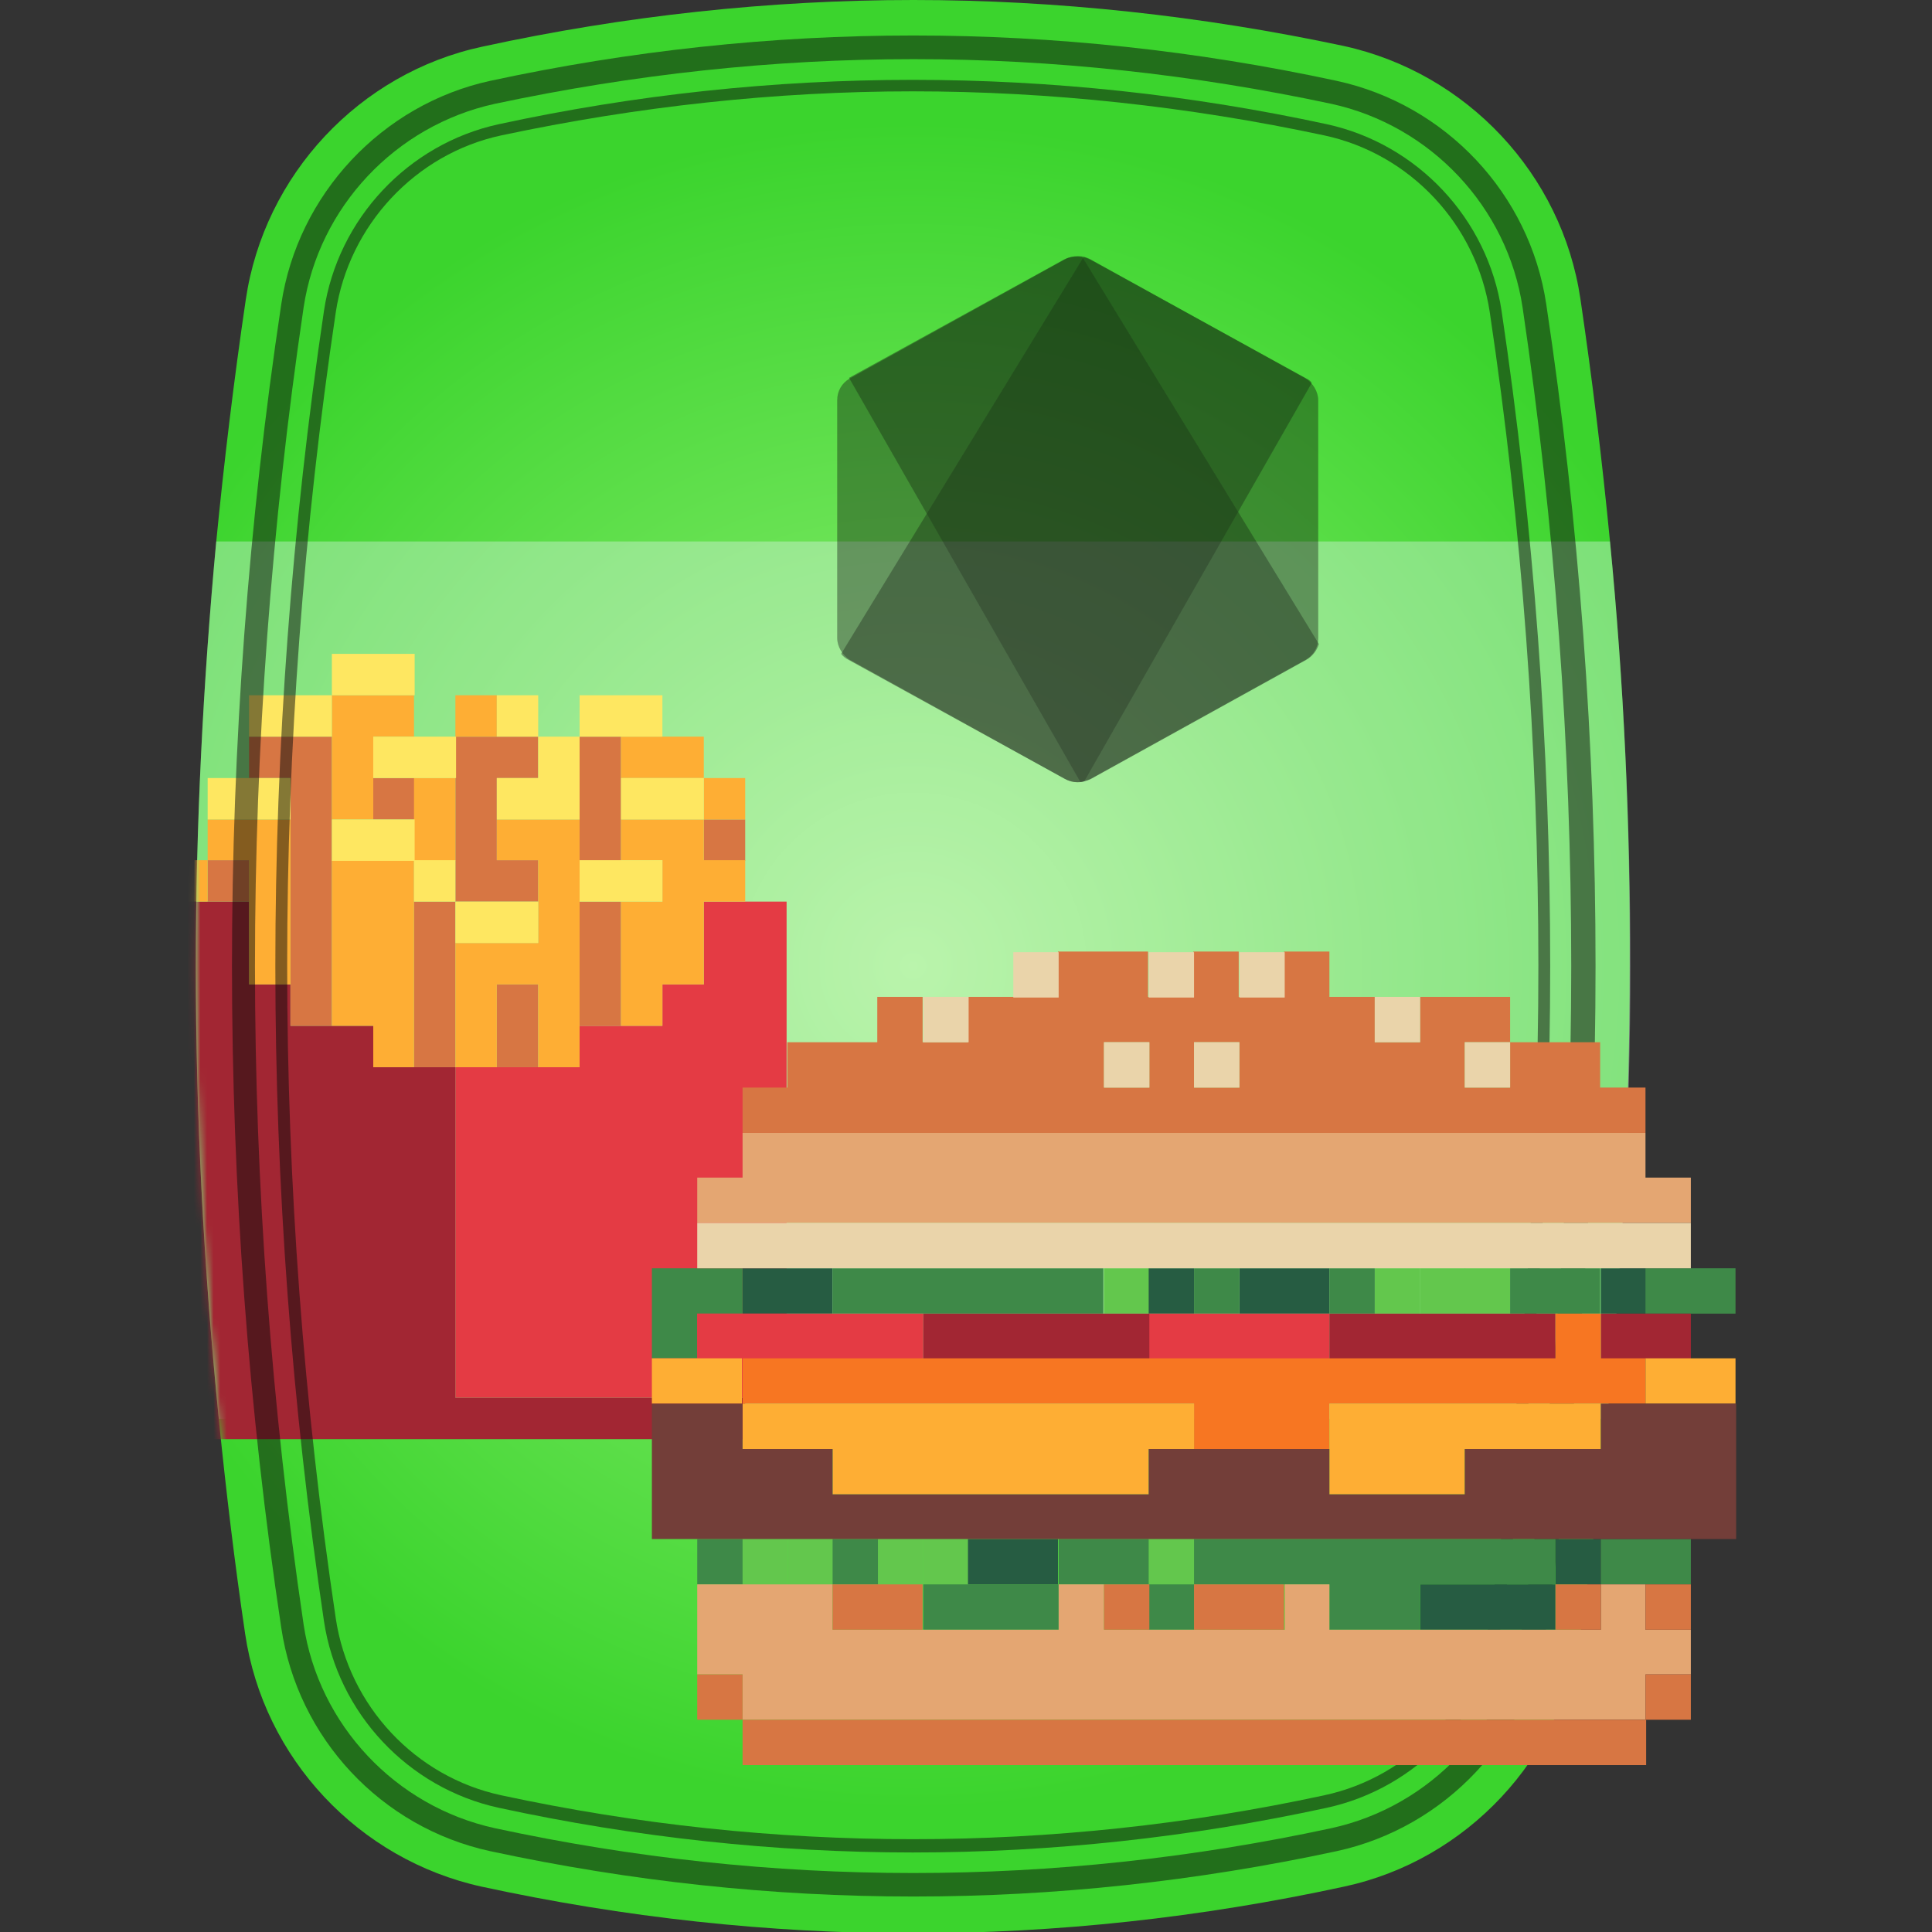 <svg width="294" height="294" viewBox="0 0 294 294" fill="none" xmlns="http://www.w3.org/2000/svg">
<rect x="0" y="0" width="294" height="294" fill="#333333" stroke="none"/>
<g clip-path="url(#clip0_1716_5999)">
<path d="M245 82.4C243.8 70 242.3 57.7 240.5 45.5C237.7 26.5 223.2 11.1 204.5 7C182.9 2.4 160.8 0 139 0C117.1 0 95 2.4 73.4 7.1C54.7 11.1 40.2 26.6 37.4 45.6C35.6 57.8 34.1 70.2 32.9 82.5C30.9 104 29.8 125.6 29.8 147.1C29.8 170 31 193.1 33.3 216C34.4 226.9 35.7 237.8 37.3 248.6C40.1 267.6 54.6 283 73.3 287.1C95 291.8 117 294.2 138.9 294.2C160.8 294.2 182.8 291.8 204.5 287.1C223.2 283.1 237.7 267.6 240.5 248.6C242.1 237.8 243.4 226.9 244.5 216C246.8 193.1 248 170 248 147.1C248.1 125.5 247.1 103.9 245 82.4Z" fill="url(#paint0_radial_1716_5999)"/>
<path opacity="0.35" d="M245 82.4H32.9C30.9 103.9 29.8 125.5 29.8 147C29.8 169.9 31 193 33.3 215.9H244.6C246.9 193 248.1 169.9 248.1 147C248.1 125.5 247.1 103.9 245 82.4Z" fill="#F0F5FF"/>
<g opacity="0.75">
<path opacity="0.5" d="M166 39.5C164.8 38.8 163.3 38.8 162 39.5L129.3 57.6C128.1 58.3 127.4 59.5 127.4 60.9V97.1C127.4 98.4 128.2 99.7 129.3 100.4L162 118.5C163.2 119.2 164.7 119.2 166 118.5L198.7 100.4C199.9 99.7 200.6 98.5 200.6 97.1V60.9C200.6 59.6 199.8 58.3 198.7 57.6L166 39.5Z" fill="#0A0A0A"/>
<path opacity="0.5" d="M198.8 57.6L165.9 39.5C165.6 39.4 165.2 39.2 164.9 39.1L128 99.5C128.3 99.9 128.7 100.2 129.1 100.4L162 118.5C162.9 119 164 119.2 165 118.9L199.6 58.3C199.5 58 199.2 57.8 198.8 57.6Z" fill="#0A0A0A"/>
<path opacity="0.5" d="M198.8 100.4C199.7 99.9 200.4 99 200.7 98L164.7 39.1C163.8 39 162.8 39 161.9 39.5L129.2 57.5L164.4 119C164.9 118.9 165.4 118.8 165.9 118.6L198.8 100.4Z" fill="#0A0A0A"/>
</g>
<mask id="mask0_1716_5999" style="mask-type:luminance" maskUnits="userSpaceOnUse" x="29" y="0" width="220" height="295">
<path d="M245 82.4C243.8 70 242.3 57.7 240.5 45.5C237.7 26.5 223.2 11.1 204.5 7C182.9 2.4 160.8 0 139 0C117.1 0 95 2.4 73.4 7.1C54.7 11.1 40.2 26.6 37.4 45.6C35.6 57.8 34.1 70.2 32.9 82.5C30.9 104 29.8 125.6 29.8 147.1C29.8 170 31 193.1 33.3 216C34.4 226.9 35.7 237.8 37.3 248.6C40.1 267.6 54.6 283 73.3 287.1C95 291.8 117 294.2 138.9 294.2C160.8 294.2 182.8 291.8 204.5 287.1C223.2 283.1 237.7 267.6 240.5 248.6C242.1 237.8 243.4 226.9 244.5 216C246.8 193.1 248 170 248 147.1C248.1 125.5 247.1 103.9 245 82.4Z" fill="white"/>
</mask>
<g mask="url(#mask0_1716_5999)">
<path d="M119.7 212.7V137.2H107.1V149.8H100.8V156.1H88.2V162.4H69.3V212.7H119.7Z" fill="#E43B44"/>
<path d="M113.4 219V212.7H69.3V162.4H56.8V156.1H44.2V149.8H37.9V137.2H25.3V212.7H31.6V219H113.4Z" fill="#A22633"/>
<path d="M94.5 137.2H88.2V156.1H94.5V137.2Z" fill="#D77643"/>
<path d="M81.9 149.8H75.6V162.4H81.9V149.8Z" fill="#D77643"/>
<path d="M69.3 137.2H63V162.4H69.3V137.2Z" fill="#D77643"/>
<path d="M81.9 137.2V130.9H75.6V118.4H81.9V112.1H69.3V137.2H81.9Z" fill="#D77643"/>
<path d="M37.9 130.9H31.6V137.2H37.9V130.9Z" fill="#D77643"/>
<path d="M113.4 124.7H107.1V131H113.4V124.7Z" fill="#D77643"/>
<path d="M94.5 112.1H88.2V131H94.5V112.1Z" fill="#D77643"/>
<path d="M63.1 118.4H56.8V124.7H63.1V118.4Z" fill="#D77643"/>
<path d="M44.2 156.1H50.5V112.1H37.9V118.4H44.2V156.1Z" fill="#D77643"/>
<path d="M56.8 162.4H63V130.9H50.5V156.1H56.8V162.4Z" fill="#FEAE34"/>
<path d="M100.8 149.8H107.1V137.2H113.4V130.9H107.1V124.7H94.5V130.9H100.8V137.2H94.5V156.1H100.8V149.8Z" fill="#FEAE34"/>
<path d="M37.9 149.8H44.2V124.7H31.6V130.9H37.9V149.8Z" fill="#FEAE34"/>
<path d="M31.6 130.9H25.3V137.2H31.6V130.9Z" fill="#FEAE34"/>
<path d="M75.6 130.9H81.9V143.5H69.3V162.4H75.6V149.8H81.9V162.4H88.2V124.7H75.6V130.9Z" fill="#FEAE34"/>
<path d="M69.3 118.4H63V131H69.3V118.4Z" fill="#FEAE34"/>
<path d="M113.4 118.4H107.1V124.7H113.4V118.4Z" fill="#FEAE34"/>
<path d="M56.8 112.1H63V105.8H50.5V124.7H56.8V112.1Z" fill="#FEAE34"/>
<path d="M107.1 112.1H94.5V118.4H107.1V112.1Z" fill="#FEAE34"/>
<path d="M75.6 105.8H69.3V112.1H75.6V105.8Z" fill="#FEAE34"/>
<path d="M81.9 137.2H69.3V143.5H81.9V137.2Z" fill="#FEE761"/>
<path d="M100.8 130.9H88.2V137.2H100.8V130.9Z" fill="#FEE761"/>
<path d="M69.3 130.9H63V137.2H69.3V130.9Z" fill="#FEE761"/>
<path d="M63.1 124.7H50.5V131H63.1V124.7Z" fill="#FEE761"/>
<path d="M107.1 118.4H94.5V124.7H107.1V118.4Z" fill="#FEE761"/>
<path d="M88.2 124.7V112.1H81.9V118.4H75.6V124.7H88.2Z" fill="#FEE761"/>
<path d="M44.2 118.4H31.6V124.7H44.2V118.4Z" fill="#FEE761"/>
<path d="M69.4 112.1H56.8V118.4H69.4V112.1Z" fill="#FEE761"/>
<path d="M100.8 105.8H88.2V112.1H100.8V105.8Z" fill="#FEE761"/>
<path d="M81.9 105.8H75.6V112.1H81.9V105.8Z" fill="#FEE761"/>
<path d="M50.5 105.8H37.9V112.1H50.5V105.8Z" fill="#FEE761"/>
<path d="M63.1 99.5H50.5V105.8H63.1V99.5Z" fill="#FEE761"/>
</g>
<path opacity="0.5" d="M139 288.6C117.5 288.6 96 286.3 74.6 281.7C58 278.1 45.3 264.5 42.8 247.7C37.8 214.5 35.3 180.6 35.3 147C35.3 113.4 37.8 79.5 42.8 46.3C45.3 29.6 58.1 15.9 74.6 12.3C117.3 3.1 160.7 3.1 203.4 12.3C220 15.9 232.8 29.5 235.3 46.3C240.3 79.5 242.8 113.4 242.8 147C242.8 180.6 240.3 214.5 235.3 247.7C232.8 264.4 220 278.1 203.4 281.7C182 286.3 160.5 288.6 139 288.6ZM139 9C117.7 9 96.5 11.3 75.3 15.8C60.2 19.1 48.5 31.5 46.2 46.8C41.3 79.9 38.8 113.6 38.8 147C38.8 180.4 41.3 214.1 46.2 247.2C48.5 262.5 60.2 274.9 75.3 278.2C117.5 287.3 160.4 287.3 202.6 278.2C217.7 274.9 229.4 262.5 231.7 247.2C236.6 214.2 239.1 180.5 239.1 147C239.1 113.6 236.6 79.9 231.7 46.8C229.4 31.5 217.7 19.1 202.6 15.8C181.5 11.3 160.2 9 139 9Z" fill="#0A0A0A"/>
<g opacity="0.5">
<path d="M138.9 281.9C117.9 281.9 96.7 279.6 75.9 275.1C62.1 272.1 51.4 260.7 49.3 246.7C44.4 213.8 41.9 180.3 41.9 147C41.9 113.7 44.4 80.2 49.3 47.3C51.4 33.3 62.1 21.9 75.9 18.9C117.5 9.9 160.3 9.9 201.9 18.9C215.7 21.9 226.4 33.3 228.5 47.3C233.4 80.2 235.9 113.7 235.9 147C235.9 180.3 233.4 213.8 228.5 246.7C226.4 260.7 215.7 272.1 201.9 275.1C181.2 279.6 160 281.9 138.9 281.9ZM138.9 13.9C118 13.9 97 16.2 76.3 20.6C63.2 23.4 53.1 34.3 51.1 47.5C46.2 80.3 43.7 113.8 43.7 146.9C43.7 180.1 46.2 213.5 51.1 246.3C53.1 259.6 63.2 270.4 76.3 273.2C117.7 282.1 160.2 282.1 201.5 273.2C214.6 270.4 224.8 259.5 226.7 246.3C231.6 213.5 234.1 180 234.1 146.9C234.1 113.7 231.6 80.3 226.7 47.5C224.7 34.2 214.6 23.4 201.5 20.6C180.9 16.2 159.8 13.9 138.9 13.9Z" fill="#0A0A0A"/>
</g>
<path d="M181.7 234.2H174.8V241.1H181.7V234.2Z" fill="#63C74D"/>
<path d="M147.4 234.2H140.5V241.1H147.4V234.2Z" fill="#63C74D"/>
<path d="M140.5 234.2H133.6V241.1H140.5V234.2Z" fill="#63C74D"/>
<path d="M126.8 234.2H119.9V241.1H126.8V234.2Z" fill="#63C74D"/>
<path d="M119.9 234.2H113V241.1H119.9V234.2Z" fill="#63C74D"/>
<path d="M229.8 193H222.9V199.9H229.8V193Z" fill="#63C74D"/>
<path d="M223 193H216.1V199.9H223V193Z" fill="#63C74D"/>
<path d="M216.1 193H209.2V199.9H216.1V193Z" fill="#63C74D"/>
<path d="M174.9 193H168V199.9H174.9V193Z" fill="#63C74D"/>
<path d="M236.7 241.1H216.1V248H236.7V241.1Z" fill="#265C42"/>
<path d="M243.6 234.2H236.7V241.1H243.6V234.2Z" fill="#265C42"/>
<path d="M161 234.2H147.3V241.1H161V234.2Z" fill="#265C42"/>
<path d="M250.5 193H243.6V199.9H250.5V193Z" fill="#265C42"/>
<path d="M202.3 193H188.6V199.9H202.3V193Z" fill="#265C42"/>
<path d="M181.7 193H174.8V199.9H181.7V193Z" fill="#265C42"/>
<path d="M126.7 193H113V199.9H126.7V193Z" fill="#265C42"/>
<path d="M181.7 241.1H174.8V248H181.7V241.1Z" fill="#3E8948"/>
<path d="M161.1 241.1H140.5V248H161.1V241.1Z" fill="#3E8948"/>
<path d="M257.3 234.2H243.6V241.1H257.3V234.2Z" fill="#3E8948"/>
<path d="M181.7 234.2V241.1H202.3V248H216.1V241.1H236.7V234.2H181.7Z" fill="#3E8948"/>
<path d="M174.8 234.2H161.1V241.1H174.8V234.2Z" fill="#3E8948"/>
<path d="M133.6 234.2H126.7V241.1H133.6V234.2Z" fill="#3E8948"/>
<path d="M113 234.2H106.1V241.1H113V234.2Z" fill="#3E8948"/>
<path d="M264.1 193H250.4V199.9H264.1V193Z" fill="#3E8948"/>
<path d="M243.5 193H229.8V199.9H243.5V193Z" fill="#3E8948"/>
<path d="M209.2 193H202.3V199.9H209.2V193Z" fill="#3E8948"/>
<path d="M188.6 193H181.7V199.9H188.6V193Z" fill="#3E8948"/>
<path d="M167.9 193H126.7V199.9H167.9V193Z" fill="#3E8948"/>
<path d="M99.2 193V206.7H106.1V199.9H113V193H99.2Z" fill="#3E8948"/>
<path d="M202.3 199.9H174.8V206.8H202.3V199.9Z" fill="#E43B44"/>
<path d="M140.5 199.9H106.1V206.8H140.5V199.9Z" fill="#E43B44"/>
<path d="M250.4 241.1H243.6V248H202.3V241.1H195.5V248H168V241.1H161.1V248H126.7V241.1H106.1V254.8H113V261.7H250.4V254.8H257.3V248H250.4V241.1Z" fill="#E4A672"/>
<path d="M250.4 172.4H113V179.2H106.1V186.1H257.3V179.2H250.4V172.4Z" fill="#E4A672"/>
<path d="M257.3 199.9H243.6V206.8H257.3V199.9Z" fill="#A22633"/>
<path d="M236.7 199.9H202.3V206.8H236.7V199.9Z" fill="#A22633"/>
<path d="M174.9 199.9H140.5V206.8H174.9V199.9Z" fill="#A22633"/>
<path d="M243.6 199.9H236.7V206.7H113V213.6H181.7V220.5H202.3V213.6H250.4V206.7H243.6V199.9Z" fill="#F77622"/>
<path d="M250.5 261.7H113V268.6H250.5V261.7Z" fill="#D77643"/>
<path d="M257.3 254.8H250.4V261.7H257.3V254.8Z" fill="#D77643"/>
<path d="M113 254.8H106.1V261.7H113V254.8Z" fill="#D77643"/>
<path d="M257.3 241.1H250.4V248H257.3V241.1Z" fill="#D77643"/>
<path d="M243.6 241.1H236.7V248H243.6V241.1Z" fill="#D77643"/>
<path d="M195.4 241.1H181.7V248H195.4V241.1Z" fill="#D77643"/>
<path d="M174.9 241.1H168V248H174.9V241.1Z" fill="#D77643"/>
<path d="M140.4 241.1H126.7V248H140.4V241.1Z" fill="#D77643"/>
<path d="M250.4 172.4V165.5H243.5V158.6H229.8V165.5H222.9V158.6H229.8V151.7H216.1V158.6H209.2V151.7H202.3V144.8H195.4V151.7H188.5V144.8H181.6V151.7H174.7V144.8H161V151.7H147.3V158.6H140.4V151.7H133.5V158.6H119.8V165.5H113V172.4H250.4ZM188.6 158.6V165.5H181.7V158.6H188.6ZM174.8 165.5H168V158.6H174.9V165.5H174.8Z" fill="#D77643"/>
<path d="M222.9 220.5H243.6V213.6H202.3V227.4H222.9V220.5Z" fill="#FEAE34"/>
<path d="M126.7 220.5V227.4H174.8V220.5H181.7V213.6H113V220.5H126.7Z" fill="#FEAE34"/>
<path d="M264.1 206.7H250.4V213.6H264.1V206.7Z" fill="#FEAE34"/>
<path d="M112.9 206.7H99.2V213.6H112.9V206.7Z" fill="#FEAE34"/>
<path d="M257.3 186.1H106.1V193H257.3V186.1Z" fill="#EAD4AA"/>
<path d="M229.8 158.6H222.9V165.5H229.8V158.6Z" fill="#EAD4AA"/>
<path d="M188.6 158.6H181.7V165.5H188.6V158.6Z" fill="#EAD4AA"/>
<path d="M174.9 158.6H168V165.5H174.9V158.6Z" fill="#EAD4AA"/>
<path d="M216.1 151.7H209.2V158.6H216.1V151.7Z" fill="#EAD4AA"/>
<path d="M147.4 151.7H140.5V158.6H147.4V151.7Z" fill="#EAD4AA"/>
<path d="M195.5 144.9H188.6V151.8H195.5V144.9Z" fill="#EAD4AA"/>
<path d="M181.7 144.9H174.8V151.8H181.7V144.9Z" fill="#EAD4AA"/>
<path d="M161.1 144.9H154.2V151.8H161.1V144.9Z" fill="#EAD4AA"/>
<path d="M243.6 213.6V220.5H222.9V227.4H202.3V220.5H174.8V227.4H126.7V220.5H113V213.6H99.2V234.2H264.2V213.6H243.6Z" fill="#733E39"/>
</g>
<defs>
<radialGradient id="paint0_radial_1716_5999" cx="0" cy="0" r="1" gradientUnits="userSpaceOnUse" gradientTransform="translate(138.951 147) scale(129.461 129.461)">
<stop stop-color="#9CF27F"/>
<stop offset="0.411" stop-color="#73E55C"/>
<stop offset="1" stop-color="#3BD42D"/>
</radialGradient>
<clipPath id="clip0_1716_5999">
<rect width="294" height="294" fill="white"/>
</clipPath>
</defs>
</svg>
